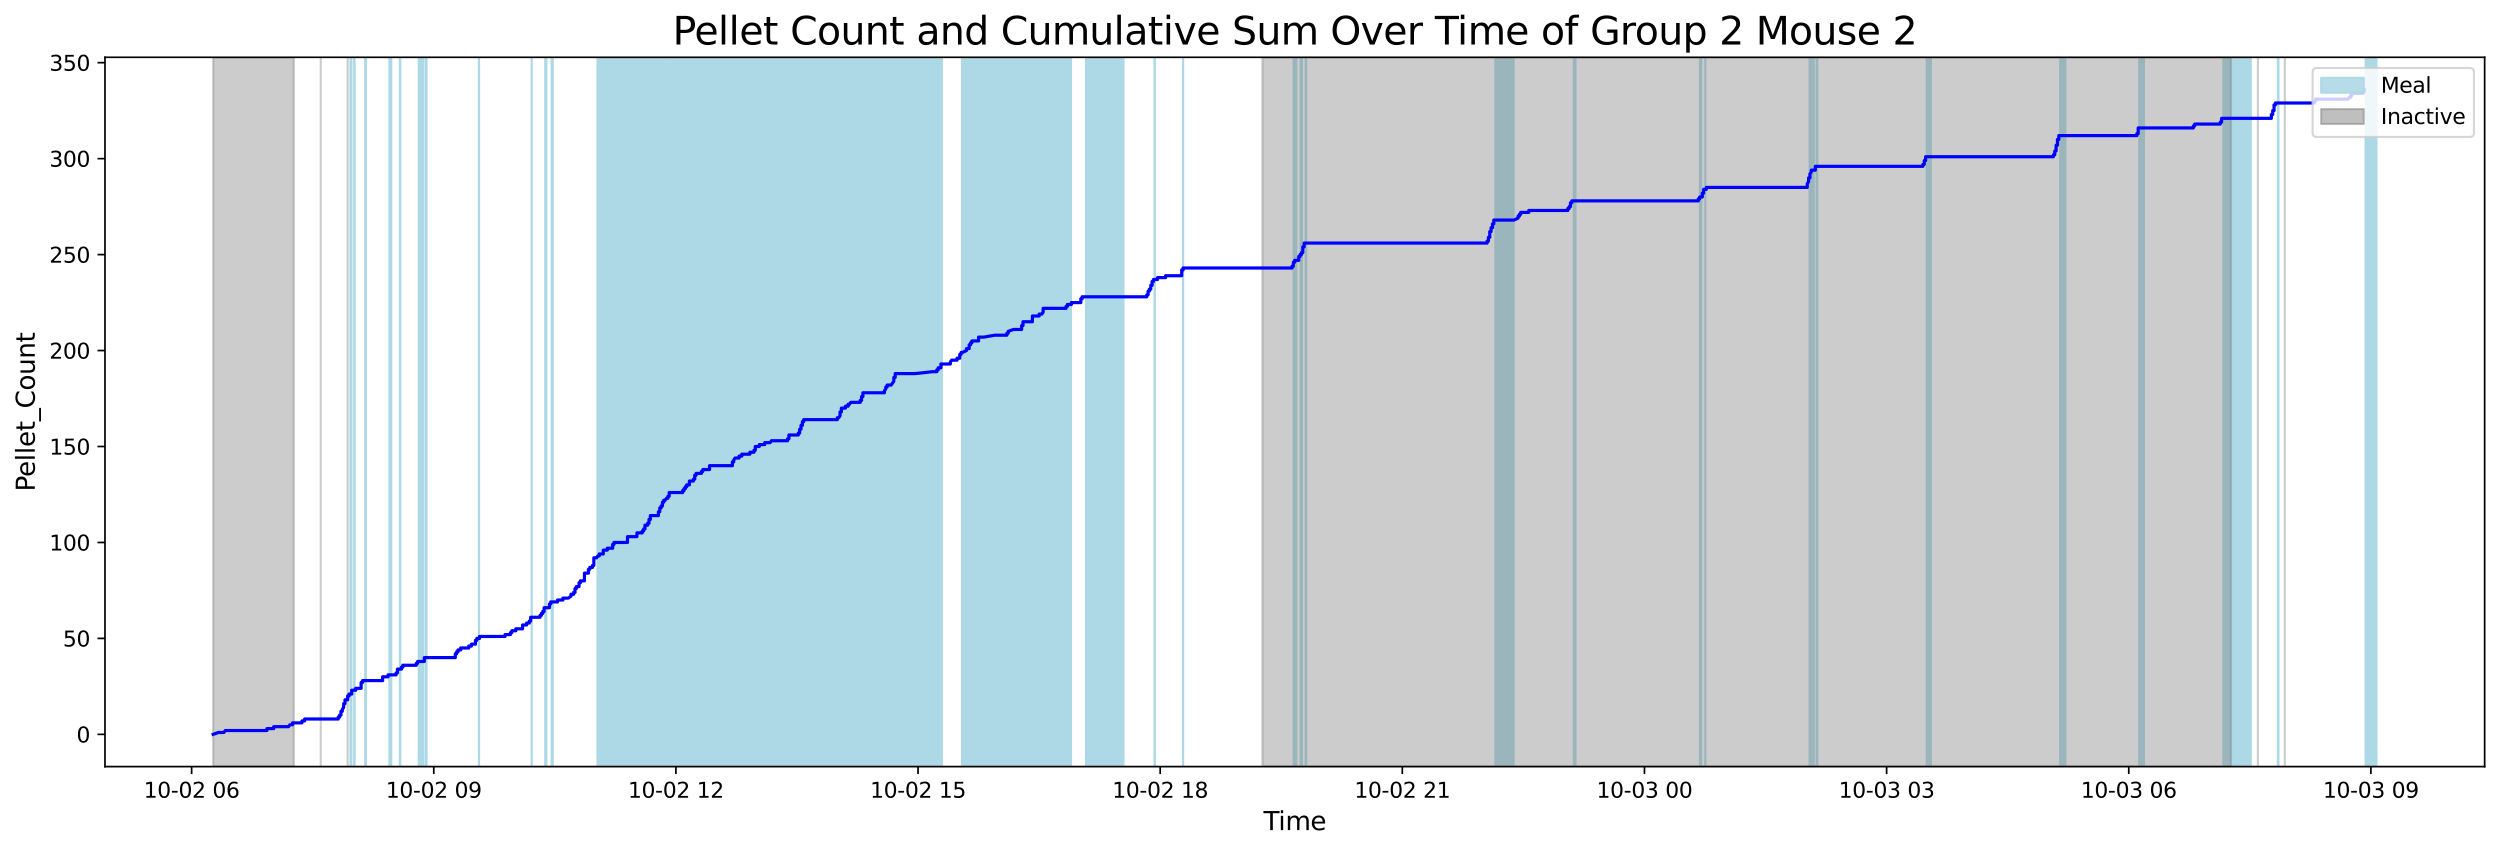 <?xml version="1.0" encoding="utf-8" standalone="no"?>
<!DOCTYPE svg PUBLIC "-//W3C//DTD SVG 1.1//EN"
  "http://www.w3.org/Graphics/SVG/1.1/DTD/svg11.dtd">
<svg xmlns:xlink="http://www.w3.org/1999/xlink" width="1172.435pt" height="399.009pt" viewBox="0 0 1172.435 399.009" xmlns="http://www.w3.org/2000/svg" version="1.1">
 <defs>
  <style type="text/css">*{stroke-linejoin: round; stroke-linecap: butt}</style>
 </defs>
 <g id="figure_1">
  <g id="patch_1">
   <path d="M 0 399.009 
L 1172.435 399.009 
L 1172.435 0 
L 0 0 
z
" style="fill: #ffffff"/>
  </g>
  <g id="axes_1">
   <g id="patch_2">
    <path d="M 49.235 359.517 
L 1165.235 359.517 
L 1165.235 26.877 
L 49.235 26.877 
z
" style="fill: #ffffff"/>
   </g>
   <g id="patch_3">
    <path d="M 164.387 359.517 
L 164.387 26.877 
L 164.798 26.877 
L 164.798 359.517 
z
" clip-path="url(#pb7262ee8c9)" style="fill: #add8e6; stroke: #add8e6; stroke-linejoin: miter"/>
   </g>
   <g id="patch_4">
    <path d="M 166.097 359.517 
L 166.097 26.877 
L 166.293 26.877 
L 166.293 359.517 
z
" clip-path="url(#pb7262ee8c9)" style="fill: #add8e6; stroke: #add8e6; stroke-linejoin: miter"/>
   </g>
   <g id="patch_5">
    <path d="M 171.27 359.517 
L 171.27 26.877 
L 171.611 26.877 
L 171.611 359.517 
z
" clip-path="url(#pb7262ee8c9)" style="fill: #add8e6; stroke: #add8e6; stroke-linejoin: miter"/>
   </g>
   <g id="patch_6">
    <path d="M 183.509 359.517 
L 183.509 26.877 
L 182.626 26.877 
L 182.626 359.517 
z
" clip-path="url(#pb7262ee8c9)" style="fill: #add8e6; stroke: #add8e6; stroke-linejoin: miter"/>
   </g>
   <g id="patch_7">
    <path d="M 187.705 359.517 
L 187.705 26.877 
L 187.547 26.877 
L 187.547 359.517 
z
" clip-path="url(#pb7262ee8c9)" style="fill: #add8e6; stroke: #add8e6; stroke-linejoin: miter"/>
   </g>
   <g id="patch_8">
    <path d="M 198.531 359.517 
L 198.531 26.877 
L 196.392 26.877 
L 196.392 359.517 
z
" clip-path="url(#pb7262ee8c9)" style="fill: #add8e6; stroke: #add8e6; stroke-linejoin: miter"/>
   </g>
   <g id="patch_9">
    <path d="M 200.051 359.517 
L 200.051 26.877 
L 199.622 26.877 
L 199.622 359.517 
z
" clip-path="url(#pb7262ee8c9)" style="fill: #add8e6; stroke: #add8e6; stroke-linejoin: miter"/>
   </g>
   <g id="patch_10">
    <path d="M 224.605 359.517 
L 224.605 26.877 
L 224.655 26.877 
L 224.655 359.517 
z
" clip-path="url(#pb7262ee8c9)" style="fill: #add8e6; stroke: #add8e6; stroke-linejoin: miter"/>
   </g>
   <g id="patch_11">
    <path d="M 249.335 359.517 
L 249.335 26.877 
L 249.386 26.877 
L 249.386 359.517 
z
" clip-path="url(#pb7262ee8c9)" style="fill: #add8e6; stroke: #add8e6; stroke-linejoin: miter"/>
   </g>
   <g id="patch_12">
    <path d="M 255.707 359.517 
L 255.707 26.877 
L 256.218 26.877 
L 256.218 359.517 
z
" clip-path="url(#pb7262ee8c9)" style="fill: #add8e6; stroke: #add8e6; stroke-linejoin: miter"/>
   </g>
   <g id="patch_13">
    <path d="M 258.723 359.517 
L 258.723 26.877 
L 259.234 26.877 
L 259.234 359.517 
z
" clip-path="url(#pb7262ee8c9)" style="fill: #add8e6; stroke: #add8e6; stroke-linejoin: miter"/>
   </g>
   <g id="patch_14">
    <path d="M 294.72 359.517 
L 294.72 26.877 
L 280.217 26.877 
L 280.217 359.517 
z
" clip-path="url(#pb7262ee8c9)" style="fill: #add8e6; stroke: #add8e6; stroke-linejoin: miter"/>
   </g>
   <g id="patch_15">
    <path d="M 307.338 359.517 
L 307.338 26.877 
L 283.377 26.877 
L 283.377 359.517 
z
" clip-path="url(#pb7262ee8c9)" style="fill: #add8e6; stroke: #add8e6; stroke-linejoin: miter"/>
   </g>
   <g id="patch_16">
    <path d="M 311.754 359.517 
L 311.754 26.877 
L 288.651 26.877 
L 288.651 359.517 
z
" clip-path="url(#pb7262ee8c9)" style="fill: #add8e6; stroke: #add8e6; stroke-linejoin: miter"/>
   </g>
   <g id="patch_17">
    <path d="M 321.217 359.517 
L 321.217 26.877 
L 312.41 26.877 
L 312.41 359.517 
z
" clip-path="url(#pb7262ee8c9)" style="fill: #add8e6; stroke: #add8e6; stroke-linejoin: miter"/>
   </g>
   <g id="patch_18">
    <path d="M 339.513 359.517 
L 339.513 26.877 
L 314.29 26.877 
L 314.29 359.517 
z
" clip-path="url(#pb7262ee8c9)" style="fill: #add8e6; stroke: #add8e6; stroke-linejoin: miter"/>
   </g>
   <g id="patch_19">
    <path d="M 347.083 359.517 
L 347.083 26.877 
L 323.11 26.877 
L 323.11 359.517 
z
" clip-path="url(#pb7262ee8c9)" style="fill: #add8e6; stroke: #add8e6; stroke-linejoin: miter"/>
   </g>
   <g id="patch_20">
    <path d="M 350.238 359.517 
L 350.238 26.877 
L 324.794 26.877 
L 324.794 359.517 
z
" clip-path="url(#pb7262ee8c9)" style="fill: #add8e6; stroke: #add8e6; stroke-linejoin: miter"/>
   </g>
   <g id="patch_21">
    <path d="M 352.13 359.517 
L 352.13 26.877 
L 337.185 26.877 
L 337.185 359.517 
z
" clip-path="url(#pb7262ee8c9)" style="fill: #add8e6; stroke: #add8e6; stroke-linejoin: miter"/>
   </g>
   <g id="patch_22">
    <path d="M 359.701 359.517 
L 359.701 26.877 
L 342.244 26.877 
L 342.244 359.517 
z
" clip-path="url(#pb7262ee8c9)" style="fill: #add8e6; stroke: #add8e6; stroke-linejoin: miter"/>
   </g>
   <g id="patch_23">
    <path d="M 370.426 359.517 
L 370.426 26.877 
L 346.907 26.877 
L 346.907 359.517 
z
" clip-path="url(#pb7262ee8c9)" style="fill: #add8e6; stroke: #add8e6; stroke-linejoin: miter"/>
   </g>
   <g id="patch_24">
    <path d="M 374.842 359.517 
L 374.842 26.877 
L 355.669 26.877 
L 355.669 359.517 
z
" clip-path="url(#pb7262ee8c9)" style="fill: #add8e6; stroke: #add8e6; stroke-linejoin: miter"/>
   </g>
   <g id="patch_25">
    <path d="M 383.043 359.517 
L 383.043 26.877 
L 360.357 26.877 
L 360.357 359.517 
z
" clip-path="url(#pb7262ee8c9)" style="fill: #add8e6; stroke: #add8e6; stroke-linejoin: miter"/>
   </g>
   <g id="patch_26">
    <path d="M 396.292 359.517 
L 396.292 26.877 
L 370.71 26.877 
L 370.71 359.517 
z
" clip-path="url(#pb7262ee8c9)" style="fill: #add8e6; stroke: #add8e6; stroke-linejoin: miter"/>
   </g>
   <g id="patch_27">
    <path d="M 401.339 359.517 
L 401.339 26.877 
L 378.539 26.877 
L 378.539 359.517 
z
" clip-path="url(#pb7262ee8c9)" style="fill: #add8e6; stroke: #add8e6; stroke-linejoin: miter"/>
   </g>
   <g id="patch_28">
    <path d="M 419.634 359.517 
L 419.634 26.877 
L 401.061 26.877 
L 401.061 359.517 
z
" clip-path="url(#pb7262ee8c9)" style="fill: #add8e6; stroke: #add8e6; stroke-linejoin: miter"/>
   </g>
   <g id="patch_29">
    <path d="M 425.943 359.517 
L 425.943 26.877 
L 405.597 26.877 
L 405.597 359.517 
z
" clip-path="url(#pb7262ee8c9)" style="fill: #add8e6; stroke: #add8e6; stroke-linejoin: miter"/>
   </g>
   <g id="patch_30">
    <path d="M 441.715 359.517 
L 441.715 26.877 
L 421.489 26.877 
L 421.489 359.517 
z
" clip-path="url(#pb7262ee8c9)" style="fill: #add8e6; stroke: #add8e6; stroke-linejoin: miter"/>
   </g>
   <g id="patch_31">
    <path d="M 464.426 359.517 
L 464.426 26.877 
L 451.191 26.877 
L 451.191 359.517 
z
" clip-path="url(#pb7262ee8c9)" style="fill: #add8e6; stroke: #add8e6; stroke-linejoin: miter"/>
   </g>
   <g id="patch_32">
    <path d="M 480.198 359.517 
L 480.198 26.877 
L 459.739 26.877 
L 459.739 359.517 
z
" clip-path="url(#pb7262ee8c9)" style="fill: #add8e6; stroke: #add8e6; stroke-linejoin: miter"/>
   </g>
   <g id="patch_33">
    <path d="M 493.447 359.517 
L 493.447 26.877 
L 474.199 26.877 
L 474.199 359.517 
z
" clip-path="url(#pb7262ee8c9)" style="fill: #add8e6; stroke: #add8e6; stroke-linejoin: miter"/>
   </g>
   <g id="patch_34">
    <path d="M 502.279 359.517 
L 502.279 26.877 
L 489.983 26.877 
L 489.983 359.517 
z
" clip-path="url(#pb7262ee8c9)" style="fill: #add8e6; stroke: #add8e6; stroke-linejoin: miter"/>
   </g>
   <g id="patch_35">
    <path d="M 526.883 359.517 
L 526.883 26.877 
L 509.32 26.877 
L 509.32 359.517 
z
" clip-path="url(#pb7262ee8c9)" style="fill: #add8e6; stroke: #add8e6; stroke-linejoin: miter"/>
   </g>
   <g id="patch_36">
    <path d="M 541.475 359.517 
L 541.475 26.877 
L 541.595 26.877 
L 541.595 359.517 
z
" clip-path="url(#pb7262ee8c9)" style="fill: #add8e6; stroke: #add8e6; stroke-linejoin: miter"/>
   </g>
   <g id="patch_37">
    <path d="M 554.844 359.517 
L 554.844 26.877 
L 554.806 26.877 
L 554.806 359.517 
z
" clip-path="url(#pb7262ee8c9)" style="fill: #add8e6; stroke: #add8e6; stroke-linejoin: miter"/>
   </g>
   <g id="patch_38">
    <path d="M 606.696 359.517 
L 606.696 26.877 
L 607.169 26.877 
L 607.169 359.517 
z
" clip-path="url(#pb7262ee8c9)" style="fill: #add8e6; stroke: #add8e6; stroke-linejoin: miter"/>
   </g>
   <g id="patch_39">
    <path d="M 607.478 359.517 
L 607.478 26.877 
L 607.92 26.877 
L 607.92 359.517 
z
" clip-path="url(#pb7262ee8c9)" style="fill: #add8e6; stroke: #add8e6; stroke-linejoin: miter"/>
   </g>
   <g id="patch_40">
    <path d="M 609.964 359.517 
L 609.964 26.877 
L 610.594 26.877 
L 610.594 359.517 
z
" clip-path="url(#pb7262ee8c9)" style="fill: #add8e6; stroke: #add8e6; stroke-linejoin: miter"/>
   </g>
   <g id="patch_41">
    <path d="M 612.582 359.517 
L 612.582 26.877 
L 612.336 26.877 
L 612.336 359.517 
z
" clip-path="url(#pb7262ee8c9)" style="fill: #add8e6; stroke: #add8e6; stroke-linejoin: miter"/>
   </g>
   <g id="patch_42">
    <path d="M 709.85 359.517 
L 709.85 26.877 
L 701.289 26.877 
L 701.289 359.517 
z
" clip-path="url(#pb7262ee8c9)" style="fill: #add8e6; stroke: #add8e6; stroke-linejoin: miter"/>
   </g>
   <g id="patch_43">
    <path d="M 738.858 359.517 
L 738.858 26.877 
L 738.07 26.877 
L 738.07 359.517 
z
" clip-path="url(#pb7262ee8c9)" style="fill: #add8e6; stroke: #add8e6; stroke-linejoin: miter"/>
   </g>
   <g id="patch_44">
    <path d="M 797.221 359.517 
L 797.221 26.877 
L 797.851 26.877 
L 797.851 359.517 
z
" clip-path="url(#pb7262ee8c9)" style="fill: #add8e6; stroke: #add8e6; stroke-linejoin: miter"/>
   </g>
   <g id="patch_45">
    <path d="M 799.75 359.517 
L 799.75 26.877 
L 799.744 26.877 
L 799.744 359.517 
z
" clip-path="url(#pb7262ee8c9)" style="fill: #add8e6; stroke: #add8e6; stroke-linejoin: miter"/>
   </g>
   <g id="patch_46">
    <path d="M 849.88 359.517 
L 849.88 26.877 
L 848.643 26.877 
L 848.643 359.517 
z
" clip-path="url(#pb7262ee8c9)" style="fill: #add8e6; stroke: #add8e6; stroke-linejoin: miter"/>
   </g>
   <g id="patch_47">
    <path d="M 850.58 359.517 
L 850.58 26.877 
L 850.486 26.877 
L 850.486 359.517 
z
" clip-path="url(#pb7262ee8c9)" style="fill: #add8e6; stroke: #add8e6; stroke-linejoin: miter"/>
   </g>
   <g id="patch_48">
    <path d="M 851.949 359.517 
L 851.949 26.877 
L 852.258 26.877 
L 852.258 359.517 
z
" clip-path="url(#pb7262ee8c9)" style="fill: #add8e6; stroke: #add8e6; stroke-linejoin: miter"/>
   </g>
   <g id="patch_49">
    <path d="M 905.517 359.517 
L 905.517 26.877 
L 903.605 26.877 
L 903.605 359.517 
z
" clip-path="url(#pb7262ee8c9)" style="fill: #add8e6; stroke: #add8e6; stroke-linejoin: miter"/>
   </g>
   <g id="patch_50">
    <path d="M 968.605 359.517 
L 968.605 26.877 
L 966.176 26.877 
L 966.176 359.517 
z
" clip-path="url(#pb7262ee8c9)" style="fill: #add8e6; stroke: #add8e6; stroke-linejoin: miter"/>
   </g>
   <g id="patch_51">
    <path d="M 1005.442 359.517 
L 1005.442 26.877 
L 1003.246 26.877 
L 1003.246 359.517 
z
" clip-path="url(#pb7262ee8c9)" style="fill: #add8e6; stroke: #add8e6; stroke-linejoin: miter"/>
   </g>
   <g id="patch_52">
    <path d="M 1055.559 359.517 
L 1055.559 26.877 
L 1042.708 26.877 
L 1042.708 359.517 
z
" clip-path="url(#pb7262ee8c9)" style="fill: #add8e6; stroke: #add8e6; stroke-linejoin: miter"/>
   </g>
   <g id="patch_53">
    <path d="M 1068.529 359.517 
L 1068.529 26.877 
L 1068.29 26.877 
L 1068.29 359.517 
z
" clip-path="url(#pb7262ee8c9)" style="fill: #add8e6; stroke: #add8e6; stroke-linejoin: miter"/>
   </g>
   <g id="patch_54">
    <path d="M 1114.508 359.517 
L 1114.508 26.877 
L 1109.429 26.877 
L 1109.429 359.517 
z
" clip-path="url(#pb7262ee8c9)" style="fill: #add8e6; stroke: #add8e6; stroke-linejoin: miter"/>
   </g>
   <g id="patch_55">
    <path d="M 99.962 359.517 
L 99.962 26.877 
L 137.815 26.877 
L 137.815 359.517 
z
" clip-path="url(#pb7262ee8c9)" style="fill: #808080; opacity: 0.4; stroke: #808080; stroke-linejoin: miter"/>
   </g>
   <g id="patch_56">
    <path d="M 150.432 26.877 
L 150.432 26.877 
L 150.432 359.517 
" clip-path="url(#pb7262ee8c9)" style="fill: #808080; opacity: 0.4; stroke: #808080; stroke-linejoin: miter"/>
   </g>
   <g id="patch_57">
    <path d="M 163.05 26.877 
L 163.05 26.877 
L 163.05 359.517 
" clip-path="url(#pb7262ee8c9)" style="fill: #808080; opacity: 0.4; stroke: #808080; stroke-linejoin: miter"/>
   </g>
   <g id="patch_58">
    <path d="M 592.047 359.517 
L 592.047 26.877 
L 1046.278 26.877 
L 1046.278 359.517 
z
" clip-path="url(#pb7262ee8c9)" style="fill: #808080; opacity: 0.4; stroke: #808080; stroke-linejoin: miter"/>
   </g>
   <g id="patch_59">
    <path d="M 1058.896 26.877 
L 1058.896 26.877 
L 1058.896 359.517 
" clip-path="url(#pb7262ee8c9)" style="fill: #808080; opacity: 0.4; stroke: #808080; stroke-linejoin: miter"/>
   </g>
   <g id="patch_60">
    <path d="M 1071.513 26.877 
L 1071.513 26.877 
L 1071.513 359.517 
" clip-path="url(#pb7262ee8c9)" style="fill: #808080; opacity: 0.4; stroke: #808080; stroke-linejoin: miter"/>
   </g>
   <g id="matplotlib.axis_1">
    <g id="xtick_1">
     <g id="line2d_1">
      <defs>
       <path id="m1f51aef09c" d="M 0 0 
L 0 3.5 
" style="stroke: #000000; stroke-width: 0.8"/>
      </defs>
      <g>
       <use xlink:href="#m1f51aef09c" x="89.868" y="359.517" style="stroke: #000000; stroke-width: 0.8"/>
      </g>
     </g>
     <g id="text_1">
      <!-- 10-02 06 -->
      <g transform="translate(67.388 374.116) scale(0.1 -0.1)">
       <defs>
        <path id="DejaVuSans-31" d="M 794 531 
L 1825 531 
L 1825 4091 
L 703 3866 
L 703 4441 
L 1819 4666 
L 2450 4666 
L 2450 531 
L 3481 531 
L 3481 0 
L 794 0 
L 794 531 
z
" transform="scale(0.016)"/>
        <path id="DejaVuSans-30" d="M 2034 4250 
Q 1547 4250 1301 3770 
Q 1056 3291 1056 2328 
Q 1056 1369 1301 889 
Q 1547 409 2034 409 
Q 2525 409 2770 889 
Q 3016 1369 3016 2328 
Q 3016 3291 2770 3770 
Q 2525 4250 2034 4250 
z
M 2034 4750 
Q 2819 4750 3233 4129 
Q 3647 3509 3647 2328 
Q 3647 1150 3233 529 
Q 2819 -91 2034 -91 
Q 1250 -91 836 529 
Q 422 1150 422 2328 
Q 422 3509 836 4129 
Q 1250 4750 2034 4750 
z
" transform="scale(0.016)"/>
        <path id="DejaVuSans-2d" d="M 313 2009 
L 1997 2009 
L 1997 1497 
L 313 1497 
L 313 2009 
z
" transform="scale(0.016)"/>
        <path id="DejaVuSans-32" d="M 1228 531 
L 3431 531 
L 3431 0 
L 469 0 
L 469 531 
Q 828 903 1448 1529 
Q 2069 2156 2228 2338 
Q 2531 2678 2651 2914 
Q 2772 3150 2772 3378 
Q 2772 3750 2511 3984 
Q 2250 4219 1831 4219 
Q 1534 4219 1204 4116 
Q 875 4013 500 3803 
L 500 4441 
Q 881 4594 1212 4672 
Q 1544 4750 1819 4750 
Q 2544 4750 2975 4387 
Q 3406 4025 3406 3419 
Q 3406 3131 3298 2873 
Q 3191 2616 2906 2266 
Q 2828 2175 2409 1742 
Q 1991 1309 1228 531 
z
" transform="scale(0.016)"/>
        <path id="DejaVuSans-20" transform="scale(0.016)"/>
        <path id="DejaVuSans-36" d="M 2113 2584 
Q 1688 2584 1439 2293 
Q 1191 2003 1191 1497 
Q 1191 994 1439 701 
Q 1688 409 2113 409 
Q 2538 409 2786 701 
Q 3034 994 3034 1497 
Q 3034 2003 2786 2293 
Q 2538 2584 2113 2584 
z
M 3366 4563 
L 3366 3988 
Q 3128 4100 2886 4159 
Q 2644 4219 2406 4219 
Q 1781 4219 1451 3797 
Q 1122 3375 1075 2522 
Q 1259 2794 1537 2939 
Q 1816 3084 2150 3084 
Q 2853 3084 3261 2657 
Q 3669 2231 3669 1497 
Q 3669 778 3244 343 
Q 2819 -91 2113 -91 
Q 1303 -91 875 529 
Q 447 1150 447 2328 
Q 447 3434 972 4092 
Q 1497 4750 2381 4750 
Q 2619 4750 2861 4703 
Q 3103 4656 3366 4563 
z
" transform="scale(0.016)"/>
       </defs>
       <use xlink:href="#DejaVuSans-31"/>
       <use xlink:href="#DejaVuSans-30" x="63.623"/>
       <use xlink:href="#DejaVuSans-2d" x="127.246"/>
       <use xlink:href="#DejaVuSans-30" x="163.33"/>
       <use xlink:href="#DejaVuSans-32" x="226.953"/>
       <use xlink:href="#DejaVuSans-20" x="290.576"/>
       <use xlink:href="#DejaVuSans-30" x="322.363"/>
       <use xlink:href="#DejaVuSans-36" x="385.986"/>
      </g>
     </g>
    </g>
    <g id="xtick_2">
     <g id="line2d_2">
      <g>
       <use xlink:href="#m1f51aef09c" x="203.426" y="359.517" style="stroke: #000000; stroke-width: 0.8"/>
      </g>
     </g>
     <g id="text_2">
      <!-- 10-02 09 -->
      <g transform="translate(180.946 374.116) scale(0.1 -0.1)">
       <defs>
        <path id="DejaVuSans-39" d="M 703 97 
L 703 672 
Q 941 559 1184 500 
Q 1428 441 1663 441 
Q 2288 441 2617 861 
Q 2947 1281 2994 2138 
Q 2813 1869 2534 1725 
Q 2256 1581 1919 1581 
Q 1219 1581 811 2004 
Q 403 2428 403 3163 
Q 403 3881 828 4315 
Q 1253 4750 1959 4750 
Q 2769 4750 3195 4129 
Q 3622 3509 3622 2328 
Q 3622 1225 3098 567 
Q 2575 -91 1691 -91 
Q 1453 -91 1209 -44 
Q 966 3 703 97 
z
M 1959 2075 
Q 2384 2075 2632 2365 
Q 2881 2656 2881 3163 
Q 2881 3666 2632 3958 
Q 2384 4250 1959 4250 
Q 1534 4250 1286 3958 
Q 1038 3666 1038 3163 
Q 1038 2656 1286 2365 
Q 1534 2075 1959 2075 
z
" transform="scale(0.016)"/>
       </defs>
       <use xlink:href="#DejaVuSans-31"/>
       <use xlink:href="#DejaVuSans-30" x="63.623"/>
       <use xlink:href="#DejaVuSans-2d" x="127.246"/>
       <use xlink:href="#DejaVuSans-30" x="163.33"/>
       <use xlink:href="#DejaVuSans-32" x="226.953"/>
       <use xlink:href="#DejaVuSans-20" x="290.576"/>
       <use xlink:href="#DejaVuSans-30" x="322.363"/>
       <use xlink:href="#DejaVuSans-39" x="385.986"/>
      </g>
     </g>
    </g>
    <g id="xtick_3">
     <g id="line2d_3">
      <g>
       <use xlink:href="#m1f51aef09c" x="316.984" y="359.517" style="stroke: #000000; stroke-width: 0.8"/>
      </g>
     </g>
     <g id="text_3">
      <!-- 10-02 12 -->
      <g transform="translate(294.504 374.116) scale(0.1 -0.1)">
       <use xlink:href="#DejaVuSans-31"/>
       <use xlink:href="#DejaVuSans-30" x="63.623"/>
       <use xlink:href="#DejaVuSans-2d" x="127.246"/>
       <use xlink:href="#DejaVuSans-30" x="163.33"/>
       <use xlink:href="#DejaVuSans-32" x="226.953"/>
       <use xlink:href="#DejaVuSans-20" x="290.576"/>
       <use xlink:href="#DejaVuSans-31" x="322.363"/>
       <use xlink:href="#DejaVuSans-32" x="385.986"/>
      </g>
     </g>
    </g>
    <g id="xtick_4">
     <g id="line2d_4">
      <g>
       <use xlink:href="#m1f51aef09c" x="430.542" y="359.517" style="stroke: #000000; stroke-width: 0.8"/>
      </g>
     </g>
     <g id="text_4">
      <!-- 10-02 15 -->
      <g transform="translate(408.062 374.116) scale(0.1 -0.1)">
       <defs>
        <path id="DejaVuSans-35" d="M 691 4666 
L 3169 4666 
L 3169 4134 
L 1269 4134 
L 1269 2991 
Q 1406 3038 1543 3061 
Q 1681 3084 1819 3084 
Q 2600 3084 3056 2656 
Q 3513 2228 3513 1497 
Q 3513 744 3044 326 
Q 2575 -91 1722 -91 
Q 1428 -91 1123 -41 
Q 819 9 494 109 
L 494 744 
Q 775 591 1075 516 
Q 1375 441 1709 441 
Q 2250 441 2565 725 
Q 2881 1009 2881 1497 
Q 2881 1984 2565 2268 
Q 2250 2553 1709 2553 
Q 1456 2553 1204 2497 
Q 953 2441 691 2322 
L 691 4666 
z
" transform="scale(0.016)"/>
       </defs>
       <use xlink:href="#DejaVuSans-31"/>
       <use xlink:href="#DejaVuSans-30" x="63.623"/>
       <use xlink:href="#DejaVuSans-2d" x="127.246"/>
       <use xlink:href="#DejaVuSans-30" x="163.33"/>
       <use xlink:href="#DejaVuSans-32" x="226.953"/>
       <use xlink:href="#DejaVuSans-20" x="290.576"/>
       <use xlink:href="#DejaVuSans-31" x="322.363"/>
       <use xlink:href="#DejaVuSans-35" x="385.986"/>
      </g>
     </g>
    </g>
    <g id="xtick_5">
     <g id="line2d_5">
      <g>
       <use xlink:href="#m1f51aef09c" x="544.1" y="359.517" style="stroke: #000000; stroke-width: 0.8"/>
      </g>
     </g>
     <g id="text_5">
      <!-- 10-02 18 -->
      <g transform="translate(521.619 374.116) scale(0.1 -0.1)">
       <defs>
        <path id="DejaVuSans-38" d="M 2034 2216 
Q 1584 2216 1326 1975 
Q 1069 1734 1069 1313 
Q 1069 891 1326 650 
Q 1584 409 2034 409 
Q 2484 409 2743 651 
Q 3003 894 3003 1313 
Q 3003 1734 2745 1975 
Q 2488 2216 2034 2216 
z
M 1403 2484 
Q 997 2584 770 2862 
Q 544 3141 544 3541 
Q 544 4100 942 4425 
Q 1341 4750 2034 4750 
Q 2731 4750 3128 4425 
Q 3525 4100 3525 3541 
Q 3525 3141 3298 2862 
Q 3072 2584 2669 2484 
Q 3125 2378 3379 2068 
Q 3634 1759 3634 1313 
Q 3634 634 3220 271 
Q 2806 -91 2034 -91 
Q 1263 -91 848 271 
Q 434 634 434 1313 
Q 434 1759 690 2068 
Q 947 2378 1403 2484 
z
M 1172 3481 
Q 1172 3119 1398 2916 
Q 1625 2713 2034 2713 
Q 2441 2713 2670 2916 
Q 2900 3119 2900 3481 
Q 2900 3844 2670 4047 
Q 2441 4250 2034 4250 
Q 1625 4250 1398 4047 
Q 1172 3844 1172 3481 
z
" transform="scale(0.016)"/>
       </defs>
       <use xlink:href="#DejaVuSans-31"/>
       <use xlink:href="#DejaVuSans-30" x="63.623"/>
       <use xlink:href="#DejaVuSans-2d" x="127.246"/>
       <use xlink:href="#DejaVuSans-30" x="163.33"/>
       <use xlink:href="#DejaVuSans-32" x="226.953"/>
       <use xlink:href="#DejaVuSans-20" x="290.576"/>
       <use xlink:href="#DejaVuSans-31" x="322.363"/>
       <use xlink:href="#DejaVuSans-38" x="385.986"/>
      </g>
     </g>
    </g>
    <g id="xtick_6">
     <g id="line2d_6">
      <g>
       <use xlink:href="#m1f51aef09c" x="657.658" y="359.517" style="stroke: #000000; stroke-width: 0.8"/>
      </g>
     </g>
     <g id="text_6">
      <!-- 10-02 21 -->
      <g transform="translate(635.177 374.116) scale(0.1 -0.1)">
       <use xlink:href="#DejaVuSans-31"/>
       <use xlink:href="#DejaVuSans-30" x="63.623"/>
       <use xlink:href="#DejaVuSans-2d" x="127.246"/>
       <use xlink:href="#DejaVuSans-30" x="163.33"/>
       <use xlink:href="#DejaVuSans-32" x="226.953"/>
       <use xlink:href="#DejaVuSans-20" x="290.576"/>
       <use xlink:href="#DejaVuSans-32" x="322.363"/>
       <use xlink:href="#DejaVuSans-31" x="385.986"/>
      </g>
     </g>
    </g>
    <g id="xtick_7">
     <g id="line2d_7">
      <g>
       <use xlink:href="#m1f51aef09c" x="771.216" y="359.517" style="stroke: #000000; stroke-width: 0.8"/>
      </g>
     </g>
     <g id="text_7">
      <!-- 10-03 00 -->
      <g transform="translate(748.735 374.116) scale(0.1 -0.1)">
       <defs>
        <path id="DejaVuSans-33" d="M 2597 2516 
Q 3050 2419 3304 2112 
Q 3559 1806 3559 1356 
Q 3559 666 3084 287 
Q 2609 -91 1734 -91 
Q 1441 -91 1130 -33 
Q 819 25 488 141 
L 488 750 
Q 750 597 1062 519 
Q 1375 441 1716 441 
Q 2309 441 2620 675 
Q 2931 909 2931 1356 
Q 2931 1769 2642 2001 
Q 2353 2234 1838 2234 
L 1294 2234 
L 1294 2753 
L 1863 2753 
Q 2328 2753 2575 2939 
Q 2822 3125 2822 3475 
Q 2822 3834 2567 4026 
Q 2313 4219 1838 4219 
Q 1578 4219 1281 4162 
Q 984 4106 628 3988 
L 628 4550 
Q 988 4650 1302 4700 
Q 1616 4750 1894 4750 
Q 2613 4750 3031 4423 
Q 3450 4097 3450 3541 
Q 3450 3153 3228 2886 
Q 3006 2619 2597 2516 
z
" transform="scale(0.016)"/>
       </defs>
       <use xlink:href="#DejaVuSans-31"/>
       <use xlink:href="#DejaVuSans-30" x="63.623"/>
       <use xlink:href="#DejaVuSans-2d" x="127.246"/>
       <use xlink:href="#DejaVuSans-30" x="163.33"/>
       <use xlink:href="#DejaVuSans-33" x="226.953"/>
       <use xlink:href="#DejaVuSans-20" x="290.576"/>
       <use xlink:href="#DejaVuSans-30" x="322.363"/>
       <use xlink:href="#DejaVuSans-30" x="385.986"/>
      </g>
     </g>
    </g>
    <g id="xtick_8">
     <g id="line2d_8">
      <g>
       <use xlink:href="#m1f51aef09c" x="884.774" y="359.517" style="stroke: #000000; stroke-width: 0.8"/>
      </g>
     </g>
     <g id="text_8">
      <!-- 10-03 03 -->
      <g transform="translate(862.293 374.116) scale(0.1 -0.1)">
       <use xlink:href="#DejaVuSans-31"/>
       <use xlink:href="#DejaVuSans-30" x="63.623"/>
       <use xlink:href="#DejaVuSans-2d" x="127.246"/>
       <use xlink:href="#DejaVuSans-30" x="163.33"/>
       <use xlink:href="#DejaVuSans-33" x="226.953"/>
       <use xlink:href="#DejaVuSans-20" x="290.576"/>
       <use xlink:href="#DejaVuSans-30" x="322.363"/>
       <use xlink:href="#DejaVuSans-33" x="385.986"/>
      </g>
     </g>
    </g>
    <g id="xtick_9">
     <g id="line2d_9">
      <g>
       <use xlink:href="#m1f51aef09c" x="998.332" y="359.517" style="stroke: #000000; stroke-width: 0.8"/>
      </g>
     </g>
     <g id="text_9">
      <!-- 10-03 06 -->
      <g transform="translate(975.851 374.116) scale(0.1 -0.1)">
       <use xlink:href="#DejaVuSans-31"/>
       <use xlink:href="#DejaVuSans-30" x="63.623"/>
       <use xlink:href="#DejaVuSans-2d" x="127.246"/>
       <use xlink:href="#DejaVuSans-30" x="163.33"/>
       <use xlink:href="#DejaVuSans-33" x="226.953"/>
       <use xlink:href="#DejaVuSans-20" x="290.576"/>
       <use xlink:href="#DejaVuSans-30" x="322.363"/>
       <use xlink:href="#DejaVuSans-36" x="385.986"/>
      </g>
     </g>
    </g>
    <g id="xtick_10">
     <g id="line2d_10">
      <g>
       <use xlink:href="#m1f51aef09c" x="1111.89" y="359.517" style="stroke: #000000; stroke-width: 0.8"/>
      </g>
     </g>
     <g id="text_10">
      <!-- 10-03 09 -->
      <g transform="translate(1089.409 374.116) scale(0.1 -0.1)">
       <use xlink:href="#DejaVuSans-31"/>
       <use xlink:href="#DejaVuSans-30" x="63.623"/>
       <use xlink:href="#DejaVuSans-2d" x="127.246"/>
       <use xlink:href="#DejaVuSans-30" x="163.33"/>
       <use xlink:href="#DejaVuSans-33" x="226.953"/>
       <use xlink:href="#DejaVuSans-20" x="290.576"/>
       <use xlink:href="#DejaVuSans-30" x="322.363"/>
       <use xlink:href="#DejaVuSans-39" x="385.986"/>
      </g>
     </g>
    </g>
    <g id="text_11">
     <!-- Time -->
     <g transform="translate(592.555 389.313) scale(0.12 -0.12)">
      <defs>
       <path id="DejaVuSans-54" d="M -19 4666 
L 3928 4666 
L 3928 4134 
L 2272 4134 
L 2272 0 
L 1638 0 
L 1638 4134 
L -19 4134 
L -19 4666 
z
" transform="scale(0.016)"/>
       <path id="DejaVuSans-69" d="M 603 3500 
L 1178 3500 
L 1178 0 
L 603 0 
L 603 3500 
z
M 603 4863 
L 1178 4863 
L 1178 4134 
L 603 4134 
L 603 4863 
z
" transform="scale(0.016)"/>
       <path id="DejaVuSans-6d" d="M 3328 2828 
Q 3544 3216 3844 3400 
Q 4144 3584 4550 3584 
Q 5097 3584 5394 3201 
Q 5691 2819 5691 2113 
L 5691 0 
L 5113 0 
L 5113 2094 
Q 5113 2597 4934 2840 
Q 4756 3084 4391 3084 
Q 3944 3084 3684 2787 
Q 3425 2491 3425 1978 
L 3425 0 
L 2847 0 
L 2847 2094 
Q 2847 2600 2669 2842 
Q 2491 3084 2119 3084 
Q 1678 3084 1418 2786 
Q 1159 2488 1159 1978 
L 1159 0 
L 581 0 
L 581 3500 
L 1159 3500 
L 1159 2956 
Q 1356 3278 1631 3431 
Q 1906 3584 2284 3584 
Q 2666 3584 2933 3390 
Q 3200 3197 3328 2828 
z
" transform="scale(0.016)"/>
       <path id="DejaVuSans-65" d="M 3597 1894 
L 3597 1613 
L 953 1613 
Q 991 1019 1311 708 
Q 1631 397 2203 397 
Q 2534 397 2845 478 
Q 3156 559 3463 722 
L 3463 178 
Q 3153 47 2828 -22 
Q 2503 -91 2169 -91 
Q 1331 -91 842 396 
Q 353 884 353 1716 
Q 353 2575 817 3079 
Q 1281 3584 2069 3584 
Q 2775 3584 3186 3129 
Q 3597 2675 3597 1894 
z
M 3022 2063 
Q 3016 2534 2758 2815 
Q 2500 3097 2075 3097 
Q 1594 3097 1305 2825 
Q 1016 2553 972 2059 
L 3022 2063 
z
" transform="scale(0.016)"/>
      </defs>
      <use xlink:href="#DejaVuSans-54"/>
      <use xlink:href="#DejaVuSans-69" x="57.959"/>
      <use xlink:href="#DejaVuSans-6d" x="85.742"/>
      <use xlink:href="#DejaVuSans-65" x="183.154"/>
     </g>
    </g>
   </g>
   <g id="matplotlib.axis_2">
    <g id="ytick_1">
     <g id="line2d_11">
      <defs>
       <path id="mc3ade6c4e1" d="M 0 0 
L -3.5 0 
" style="stroke: #000000; stroke-width: 0.8"/>
      </defs>
      <g>
       <use xlink:href="#mc3ade6c4e1" x="49.235" y="344.397" style="stroke: #000000; stroke-width: 0.8"/>
      </g>
     </g>
     <g id="text_12">
      <!-- 0 -->
      <g transform="translate(35.873 348.196) scale(0.1 -0.1)">
       <use xlink:href="#DejaVuSans-30"/>
      </g>
     </g>
    </g>
    <g id="ytick_2">
     <g id="line2d_12">
      <g>
       <use xlink:href="#mc3ade6c4e1" x="49.235" y="299.397" style="stroke: #000000; stroke-width: 0.8"/>
      </g>
     </g>
     <g id="text_13">
      <!-- 50 -->
      <g transform="translate(29.51 303.196) scale(0.1 -0.1)">
       <use xlink:href="#DejaVuSans-35"/>
       <use xlink:href="#DejaVuSans-30" x="63.623"/>
      </g>
     </g>
    </g>
    <g id="ytick_3">
     <g id="line2d_13">
      <g>
       <use xlink:href="#mc3ade6c4e1" x="49.235" y="254.397" style="stroke: #000000; stroke-width: 0.8"/>
      </g>
     </g>
     <g id="text_14">
      <!-- 100 -->
      <g transform="translate(23.148 258.196) scale(0.1 -0.1)">
       <use xlink:href="#DejaVuSans-31"/>
       <use xlink:href="#DejaVuSans-30" x="63.623"/>
       <use xlink:href="#DejaVuSans-30" x="127.246"/>
      </g>
     </g>
    </g>
    <g id="ytick_4">
     <g id="line2d_14">
      <g>
       <use xlink:href="#mc3ade6c4e1" x="49.235" y="209.397" style="stroke: #000000; stroke-width: 0.8"/>
      </g>
     </g>
     <g id="text_15">
      <!-- 150 -->
      <g transform="translate(23.148 213.196) scale(0.1 -0.1)">
       <use xlink:href="#DejaVuSans-31"/>
       <use xlink:href="#DejaVuSans-35" x="63.623"/>
       <use xlink:href="#DejaVuSans-30" x="127.246"/>
      </g>
     </g>
    </g>
    <g id="ytick_5">
     <g id="line2d_15">
      <g>
       <use xlink:href="#mc3ade6c4e1" x="49.235" y="164.397" style="stroke: #000000; stroke-width: 0.8"/>
      </g>
     </g>
     <g id="text_16">
      <!-- 200 -->
      <g transform="translate(23.148 168.196) scale(0.1 -0.1)">
       <use xlink:href="#DejaVuSans-32"/>
       <use xlink:href="#DejaVuSans-30" x="63.623"/>
       <use xlink:href="#DejaVuSans-30" x="127.246"/>
      </g>
     </g>
    </g>
    <g id="ytick_6">
     <g id="line2d_16">
      <g>
       <use xlink:href="#mc3ade6c4e1" x="49.235" y="119.397" style="stroke: #000000; stroke-width: 0.8"/>
      </g>
     </g>
     <g id="text_17">
      <!-- 250 -->
      <g transform="translate(23.148 123.196) scale(0.1 -0.1)">
       <use xlink:href="#DejaVuSans-32"/>
       <use xlink:href="#DejaVuSans-35" x="63.623"/>
       <use xlink:href="#DejaVuSans-30" x="127.246"/>
      </g>
     </g>
    </g>
    <g id="ytick_7">
     <g id="line2d_17">
      <g>
       <use xlink:href="#mc3ade6c4e1" x="49.235" y="74.397" style="stroke: #000000; stroke-width: 0.8"/>
      </g>
     </g>
     <g id="text_18">
      <!-- 300 -->
      <g transform="translate(23.148 78.196) scale(0.1 -0.1)">
       <use xlink:href="#DejaVuSans-33"/>
       <use xlink:href="#DejaVuSans-30" x="63.623"/>
       <use xlink:href="#DejaVuSans-30" x="127.246"/>
      </g>
     </g>
    </g>
    <g id="ytick_8">
     <g id="line2d_18">
      <g>
       <use xlink:href="#mc3ade6c4e1" x="49.235" y="29.397" style="stroke: #000000; stroke-width: 0.8"/>
      </g>
     </g>
     <g id="text_19">
      <!-- 350 -->
      <g transform="translate(23.148 33.196) scale(0.1 -0.1)">
       <use xlink:href="#DejaVuSans-33"/>
       <use xlink:href="#DejaVuSans-35" x="63.623"/>
       <use xlink:href="#DejaVuSans-30" x="127.246"/>
      </g>
     </g>
    </g>
    <g id="text_20">
     <!-- Pellet_Count -->
     <g transform="translate(16.318 230.485) rotate(-90) scale(0.12 -0.12)">
      <defs>
       <path id="DejaVuSans-50" d="M 1259 4147 
L 1259 2394 
L 2053 2394 
Q 2494 2394 2734 2622 
Q 2975 2850 2975 3272 
Q 2975 3691 2734 3919 
Q 2494 4147 2053 4147 
L 1259 4147 
z
M 628 4666 
L 2053 4666 
Q 2838 4666 3239 4311 
Q 3641 3956 3641 3272 
Q 3641 2581 3239 2228 
Q 2838 1875 2053 1875 
L 1259 1875 
L 1259 0 
L 628 0 
L 628 4666 
z
" transform="scale(0.016)"/>
       <path id="DejaVuSans-6c" d="M 603 4863 
L 1178 4863 
L 1178 0 
L 603 0 
L 603 4863 
z
" transform="scale(0.016)"/>
       <path id="DejaVuSans-74" d="M 1172 4494 
L 1172 3500 
L 2356 3500 
L 2356 3053 
L 1172 3053 
L 1172 1153 
Q 1172 725 1289 603 
Q 1406 481 1766 481 
L 2356 481 
L 2356 0 
L 1766 0 
Q 1100 0 847 248 
Q 594 497 594 1153 
L 594 3053 
L 172 3053 
L 172 3500 
L 594 3500 
L 594 4494 
L 1172 4494 
z
" transform="scale(0.016)"/>
       <path id="DejaVuSans-5f" d="M 3263 -1063 
L 3263 -1509 
L -63 -1509 
L -63 -1063 
L 3263 -1063 
z
" transform="scale(0.016)"/>
       <path id="DejaVuSans-43" d="M 4122 4306 
L 4122 3641 
Q 3803 3938 3442 4084 
Q 3081 4231 2675 4231 
Q 1875 4231 1450 3742 
Q 1025 3253 1025 2328 
Q 1025 1406 1450 917 
Q 1875 428 2675 428 
Q 3081 428 3442 575 
Q 3803 722 4122 1019 
L 4122 359 
Q 3791 134 3420 21 
Q 3050 -91 2638 -91 
Q 1578 -91 968 557 
Q 359 1206 359 2328 
Q 359 3453 968 4101 
Q 1578 4750 2638 4750 
Q 3056 4750 3426 4639 
Q 3797 4528 4122 4306 
z
" transform="scale(0.016)"/>
       <path id="DejaVuSans-6f" d="M 1959 3097 
Q 1497 3097 1228 2736 
Q 959 2375 959 1747 
Q 959 1119 1226 758 
Q 1494 397 1959 397 
Q 2419 397 2687 759 
Q 2956 1122 2956 1747 
Q 2956 2369 2687 2733 
Q 2419 3097 1959 3097 
z
M 1959 3584 
Q 2709 3584 3137 3096 
Q 3566 2609 3566 1747 
Q 3566 888 3137 398 
Q 2709 -91 1959 -91 
Q 1206 -91 779 398 
Q 353 888 353 1747 
Q 353 2609 779 3096 
Q 1206 3584 1959 3584 
z
" transform="scale(0.016)"/>
       <path id="DejaVuSans-75" d="M 544 1381 
L 544 3500 
L 1119 3500 
L 1119 1403 
Q 1119 906 1312 657 
Q 1506 409 1894 409 
Q 2359 409 2629 706 
Q 2900 1003 2900 1516 
L 2900 3500 
L 3475 3500 
L 3475 0 
L 2900 0 
L 2900 538 
Q 2691 219 2414 64 
Q 2138 -91 1772 -91 
Q 1169 -91 856 284 
Q 544 659 544 1381 
z
M 1991 3584 
L 1991 3584 
z
" transform="scale(0.016)"/>
       <path id="DejaVuSans-6e" d="M 3513 2113 
L 3513 0 
L 2938 0 
L 2938 2094 
Q 2938 2591 2744 2837 
Q 2550 3084 2163 3084 
Q 1697 3084 1428 2787 
Q 1159 2491 1159 1978 
L 1159 0 
L 581 0 
L 581 3500 
L 1159 3500 
L 1159 2956 
Q 1366 3272 1645 3428 
Q 1925 3584 2291 3584 
Q 2894 3584 3203 3211 
Q 3513 2838 3513 2113 
z
" transform="scale(0.016)"/>
      </defs>
      <use xlink:href="#DejaVuSans-50"/>
      <use xlink:href="#DejaVuSans-65" x="56.678"/>
      <use xlink:href="#DejaVuSans-6c" x="118.201"/>
      <use xlink:href="#DejaVuSans-6c" x="145.984"/>
      <use xlink:href="#DejaVuSans-65" x="173.768"/>
      <use xlink:href="#DejaVuSans-74" x="235.291"/>
      <use xlink:href="#DejaVuSans-5f" x="274.5"/>
      <use xlink:href="#DejaVuSans-43" x="324.5"/>
      <use xlink:href="#DejaVuSans-6f" x="394.324"/>
      <use xlink:href="#DejaVuSans-75" x="455.506"/>
      <use xlink:href="#DejaVuSans-6e" x="518.885"/>
      <use xlink:href="#DejaVuSans-74" x="582.264"/>
     </g>
    </g>
   </g>
   <g id="line2d_19">
    <path d="M 99.962 344.397 
L 102.486 343.497 
L 105.009 343.497 
L 105.64 342.597 
L 125.197 342.597 
L 125.197 341.697 
L 125.197 341.697 
L 128.352 341.697 
L 128.352 340.797 
L 135.291 340.797 
L 135.922 339.897 
L 137.184 339.897 
L 137.184 338.997 
L 141.6 338.997 
L 141.6 338.097 
L 142.862 338.097 
L 142.862 337.197 
L 158.634 337.197 
L 158.634 337.197 
L 158.634 336.297 
L 159.265 336.297 
L 159.265 336.297 
L 159.265 335.397 
L 159.896 335.397 
L 159.896 333.597 
L 160.527 333.597 
L 160.527 332.697 
L 160.527 332.697 
L 161.157 331.797 
L 161.157 331.797 
L 161.157 329.997 
L 161.788 329.997 
L 161.788 328.197 
L 163.05 328.197 
L 163.05 328.197 
L 163.05 326.397 
L 163.681 326.397 
L 163.681 325.497 
L 164.943 325.497 
L 164.943 323.697 
L 166.835 323.697 
L 166.835 322.797 
L 169.359 322.797 
L 169.359 320.097 
L 169.99 320.097 
L 169.99 319.197 
L 179.453 319.197 
L 179.453 317.397 
L 181.976 317.397 
L 181.976 317.397 
L 181.976 316.497 
L 185.762 316.497 
L 185.762 315.597 
L 186.392 315.597 
L 186.392 313.797 
L 188.285 313.797 
L 188.285 312.897 
L 188.916 312.897 
L 188.916 311.997 
L 195.225 311.997 
L 195.225 311.997 
L 195.225 311.097 
L 195.856 311.097 
L 195.856 310.197 
L 199.01 310.197 
L 199.01 308.397 
L 213.52 308.397 
L 213.52 306.597 
L 214.151 306.597 
L 214.151 305.697 
L 214.782 305.697 
L 214.782 304.797 
L 216.044 304.797 
L 216.044 304.797 
L 216.044 303.897 
L 219.829 303.897 
L 219.829 302.997 
L 221.091 302.997 
L 221.091 302.097 
L 222.983 302.097 
L 222.983 300.297 
L 223.614 300.297 
L 223.614 299.397 
L 224.876 299.397 
L 224.876 298.497 
L 236.863 298.497 
L 236.863 297.597 
L 239.386 297.597 
L 239.386 297.597 
L 239.386 296.697 
L 240.017 296.697 
L 240.017 295.797 
L 241.91 295.797 
L 241.91 294.897 
L 245.064 294.897 
L 245.064 294.897 
L 245.064 293.097 
L 246.957 293.097 
L 246.957 292.197 
L 248.218 292.197 
L 248.218 291.297 
L 248.849 291.297 
L 248.849 289.497 
L 253.265 289.497 
L 253.265 288.597 
L 253.896 288.597 
L 253.896 287.697 
L 254.527 287.697 
L 254.527 286.797 
L 255.158 286.797 
L 255.158 284.997 
L 257.682 284.997 
L 257.682 283.197 
L 258.312 283.197 
L 258.312 282.297 
L 261.467 282.297 
L 261.467 282.297 
L 261.467 281.397 
L 263.99 281.397 
L 263.99 280.497 
L 266.514 280.497 
L 267.776 279.597 
L 267.776 279.597 
L 267.776 278.697 
L 269.037 278.697 
L 269.037 277.797 
L 269.668 277.797 
L 269.668 275.997 
L 270.299 275.997 
L 270.299 275.097 
L 271.561 275.097 
L 271.561 275.097 
L 271.561 273.297 
L 272.192 273.297 
L 272.192 272.397 
L 272.192 272.397 
L 274.084 272.397 
L 274.084 268.797 
L 275.977 268.797 
L 275.977 266.997 
L 276.608 266.997 
L 276.608 266.097 
L 277.87 266.097 
L 277.87 265.197 
L 278.501 265.197 
L 278.501 261.597 
L 279.762 261.597 
L 280.393 260.697 
L 281.024 260.697 
L 281.024 259.797 
L 282.917 259.797 
L 282.917 259.797 
L 282.917 257.997 
L 284.809 257.997 
L 284.809 257.097 
L 287.333 257.097 
L 287.333 255.297 
L 287.964 255.297 
L 287.964 254.397 
L 294.273 254.397 
L 294.273 251.697 
L 298.689 251.697 
L 298.689 251.697 
L 298.689 249.897 
L 301.212 249.897 
L 301.212 249.897 
L 301.212 248.997 
L 301.843 248.997 
L 301.843 248.997 
L 301.843 248.097 
L 302.474 248.097 
L 302.474 246.297 
L 303.736 246.297 
L 303.736 245.397 
L 304.367 245.397 
L 304.367 243.597 
L 304.997 243.597 
L 304.997 241.797 
L 308.783 241.797 
L 308.783 239.997 
L 309.414 239.997 
L 309.414 238.197 
L 310.044 238.197 
L 310.044 237.297 
L 310.675 237.297 
L 310.675 235.497 
L 311.306 235.497 
L 311.306 235.497 
L 311.306 234.597 
L 311.306 234.597 
L 311.937 234.597 
L 311.937 234.597 
L 312.568 233.697 
L 313.199 233.697 
L 313.199 233.697 
L 313.199 232.797 
L 313.83 232.797 
L 313.83 230.997 
L 320.138 230.997 
L 320.138 230.997 
L 320.138 230.097 
L 320.769 230.097 
L 320.769 229.197 
L 321.4 229.197 
L 321.4 229.197 
L 321.4 228.297 
L 322.031 228.297 
L 322.031 227.397 
L 323.293 227.397 
L 323.293 227.397 
L 323.293 225.597 
L 323.293 225.597 
L 325.185 225.597 
L 325.185 224.697 
L 325.816 224.697 
L 325.816 222.897 
L 326.447 222.897 
L 326.447 221.997 
L 328.971 221.997 
L 328.971 221.997 
L 328.971 221.097 
L 329.602 221.097 
L 329.602 220.197 
L 329.602 220.197 
L 332.756 220.197 
L 332.756 218.397 
L 343.481 218.397 
L 343.481 218.397 
L 343.481 216.597 
L 344.112 216.597 
L 344.112 215.697 
L 344.112 215.697 
L 344.743 214.797 
L 344.743 214.797 
L 346.635 214.797 
L 346.635 214.797 
L 346.635 213.897 
L 346.635 213.897 
L 347.897 213.897 
L 347.897 212.997 
L 351.682 212.997 
L 351.682 212.997 
L 351.682 212.097 
L 353.575 212.097 
L 353.575 211.197 
L 353.575 211.197 
L 354.206 211.197 
L 354.206 209.397 
L 354.206 209.397 
L 356.098 209.397 
L 356.098 208.497 
L 358.622 208.497 
L 358.622 207.597 
L 358.622 207.597 
L 361.146 207.597 
L 361.146 207.597 
L 361.776 206.697 
L 361.776 206.697 
L 369.347 206.697 
L 369.347 206.697 
L 369.347 205.797 
L 369.978 205.797 
L 369.978 203.997 
L 374.394 203.997 
L 374.394 203.997 
L 374.394 203.097 
L 375.025 203.097 
L 375.025 201.297 
L 375.656 201.297 
L 375.656 199.497 
L 375.656 199.497 
L 376.287 199.497 
L 376.287 199.497 
L 376.287 197.697 
L 376.917 197.697 
L 376.917 197.697 
L 376.917 196.797 
L 392.689 196.797 
L 392.689 195.897 
L 393.32 195.897 
L 393.32 195.897 
L 393.951 194.997 
L 393.951 194.997 
L 393.951 193.197 
L 394.582 193.197 
L 394.582 191.397 
L 396.475 191.397 
L 396.475 191.397 
L 396.475 190.497 
L 397.736 190.497 
L 397.736 189.597 
L 398.367 189.597 
L 398.998 188.697 
L 403.414 188.697 
L 403.414 188.697 
L 403.414 187.797 
L 404.045 187.797 
L 404.045 185.997 
L 404.676 185.997 
L 404.676 184.197 
L 414.77 184.197 
L 414.77 184.197 
L 414.77 183.297 
L 414.77 183.297 
L 415.401 182.397 
L 415.401 182.397 
L 415.401 181.497 
L 416.032 181.497 
L 416.032 180.597 
L 417.924 180.597 
L 419.186 178.797 
L 419.186 178.797 
L 419.186 176.997 
L 419.817 176.997 
L 419.817 175.197 
L 429.28 175.197 
L 437.482 174.297 
L 439.374 174.297 
L 439.374 174.297 
L 439.374 173.397 
L 440.005 173.397 
L 440.005 172.497 
L 441.267 172.497 
L 441.267 170.697 
L 445.683 170.697 
L 445.683 169.797 
L 445.683 169.797 
L 446.314 168.897 
L 448.837 168.897 
L 448.837 167.997 
L 450.099 167.997 
L 450.099 166.197 
L 450.73 166.197 
L 450.73 165.297 
L 450.73 165.297 
L 451.361 165.297 
L 453.254 164.397 
L 453.254 163.497 
L 454.515 163.497 
L 454.515 161.697 
L 455.146 161.697 
L 455.146 160.797 
L 455.777 160.797 
L 455.777 159.897 
L 458.932 159.897 
L 458.932 159.897 
L 458.932 158.097 
L 461.455 158.097 
L 466.502 157.197 
L 472.18 157.197 
L 472.18 156.297 
L 472.811 156.297 
L 472.811 155.397 
L 472.811 155.397 
L 475.334 154.497 
L 479.12 154.497 
L 479.12 152.697 
L 479.75 152.697 
L 479.75 150.897 
L 484.167 150.897 
L 484.167 148.197 
L 487.321 148.197 
L 487.321 148.197 
L 487.321 147.297 
L 488.583 147.297 
L 489.214 146.397 
L 489.214 146.397 
L 489.214 144.597 
L 499.939 144.597 
L 499.939 143.697 
L 500.569 143.697 
L 500.569 142.797 
L 502.462 142.797 
L 502.462 141.897 
L 506.878 141.897 
L 506.878 141.897 
L 506.878 140.097 
L 507.509 140.097 
L 507.509 139.197 
L 537.791 139.197 
L 537.791 138.297 
L 538.422 138.297 
L 538.422 136.497 
L 539.053 136.497 
L 539.053 135.597 
L 539.684 135.597 
L 539.684 133.797 
L 540.315 133.797 
L 540.315 131.997 
L 540.946 131.997 
L 540.946 131.097 
L 542.838 131.097 
L 542.838 130.197 
L 546.623 130.197 
L 546.623 129.297 
L 554.194 129.297 
L 554.194 126.597 
L 554.825 126.597 
L 554.825 125.697 
L 605.926 125.697 
L 605.926 124.797 
L 606.557 124.797 
L 606.557 122.997 
L 607.188 122.997 
L 607.188 122.097 
L 609.08 122.097 
L 609.08 120.297 
L 609.711 120.297 
L 609.711 119.397 
L 610.342 119.397 
L 610.342 118.497 
L 610.342 118.497 
L 610.973 118.497 
L 610.973 115.797 
L 611.604 115.797 
L 611.604 113.997 
L 697.403 113.997 
L 697.403 113.097 
L 698.034 113.097 
L 698.034 111.297 
L 698.665 111.297 
L 698.665 108.597 
L 699.296 108.597 
L 699.296 106.797 
L 699.927 106.797 
L 699.927 104.997 
L 700.558 104.997 
L 700.558 103.197 
L 710.021 103.197 
L 710.021 103.197 
L 711.913 102.297 
L 711.913 101.397 
L 712.544 101.397 
L 712.544 100.497 
L 713.175 100.497 
L 713.175 99.597 
L 716.96 99.597 
L 716.96 98.697 
L 735.256 98.697 
L 735.256 97.797 
L 735.887 97.797 
L 735.887 96.897 
L 736.518 96.897 
L 736.518 95.097 
L 737.148 95.097 
L 737.148 94.197 
L 796.451 94.197 
L 796.451 94.197 
L 796.451 93.297 
L 797.082 93.297 
L 797.082 92.397 
L 798.344 92.397 
L 798.344 92.397 
L 798.344 90.597 
L 798.974 90.597 
L 798.974 90.597 
L 798.974 88.797 
L 800.236 88.797 
L 800.236 87.897 
L 847.552 87.897 
L 847.552 87.897 
L 847.552 86.097 
L 847.552 86.097 
L 848.183 85.197 
L 848.183 85.197 
L 848.183 83.397 
L 848.814 83.397 
L 848.814 81.597 
L 848.814 81.597 
L 849.445 80.697 
L 849.445 80.697 
L 849.445 79.797 
L 851.337 79.797 
L 851.337 77.997 
L 901.807 77.997 
L 901.807 77.097 
L 902.438 77.097 
L 902.438 75.297 
L 903.069 75.297 
L 903.069 73.497 
L 963.003 73.497 
L 963.003 72.597 
L 963.633 72.597 
L 963.633 72.597 
L 963.633 70.797 
L 964.264 70.797 
L 964.264 68.097 
L 964.895 68.097 
L 964.895 65.397 
L 965.526 65.397 
L 965.526 63.597 
L 1002.117 63.597 
L 1002.117 62.697 
L 1002.748 62.697 
L 1002.748 59.997 
L 1028.614 59.997 
L 1028.614 59.097 
L 1029.245 59.097 
L 1029.245 58.197 
L 1041.231 58.197 
L 1041.231 58.197 
L 1041.231 57.297 
L 1041.862 57.297 
L 1041.862 55.497 
L 1065.205 55.497 
L 1065.205 53.697 
L 1065.836 53.697 
L 1065.836 51.897 
L 1066.466 51.897 
L 1066.466 49.197 
L 1067.097 49.197 
L 1067.097 48.297 
L 1085.393 48.297 
L 1085.393 47.397 
L 1086.024 47.397 
L 1086.024 46.497 
L 1101.165 46.497 
L 1101.165 46.497 
L 1101.796 45.597 
L 1102.426 45.597 
L 1102.426 44.697 
L 1103.057 44.697 
L 1103.057 43.797 
L 1108.104 43.797 
L 1108.104 43.797 
L 1108.735 42.897 
L 1108.735 42.897 
L 1108.735 41.997 
L 1108.735 41.997 
" clip-path="url(#pb7262ee8c9)" style="fill: none; stroke: #0000ff; stroke-width: 1.5; stroke-linecap: square"/>
   </g>
   <g id="patch_61">
    <path d="M 49.235 359.517 
L 49.235 26.877 
" style="fill: none; stroke: #000000; stroke-width: 0.8; stroke-linejoin: miter; stroke-linecap: square"/>
   </g>
   <g id="patch_62">
    <path d="M 1165.235 359.517 
L 1165.235 26.877 
" style="fill: none; stroke: #000000; stroke-width: 0.8; stroke-linejoin: miter; stroke-linecap: square"/>
   </g>
   <g id="patch_63">
    <path d="M 49.235 359.517 
L 1165.235 359.517 
" style="fill: none; stroke: #000000; stroke-width: 0.8; stroke-linejoin: miter; stroke-linecap: square"/>
   </g>
   <g id="patch_64">
    <path d="M 49.235 26.877 
L 1165.235 26.877 
" style="fill: none; stroke: #000000; stroke-width: 0.8; stroke-linejoin: miter; stroke-linecap: square"/>
   </g>
   <g id="text_21">
    <!-- Pellet Count and Cumulative Sum Over Time of Group 2 Mouse 2 -->
    <g transform="translate(315.461 20.877) scale(0.18 -0.18)">
     <defs>
      <path id="DejaVuSans-61" d="M 2194 1759 
Q 1497 1759 1228 1600 
Q 959 1441 959 1056 
Q 959 750 1161 570 
Q 1363 391 1709 391 
Q 2188 391 2477 730 
Q 2766 1069 2766 1631 
L 2766 1759 
L 2194 1759 
z
M 3341 1997 
L 3341 0 
L 2766 0 
L 2766 531 
Q 2569 213 2275 61 
Q 1981 -91 1556 -91 
Q 1019 -91 701 211 
Q 384 513 384 1019 
Q 384 1609 779 1909 
Q 1175 2209 1959 2209 
L 2766 2209 
L 2766 2266 
Q 2766 2663 2505 2880 
Q 2244 3097 1772 3097 
Q 1472 3097 1187 3025 
Q 903 2953 641 2809 
L 641 3341 
Q 956 3463 1253 3523 
Q 1550 3584 1831 3584 
Q 2591 3584 2966 3190 
Q 3341 2797 3341 1997 
z
" transform="scale(0.016)"/>
      <path id="DejaVuSans-64" d="M 2906 2969 
L 2906 4863 
L 3481 4863 
L 3481 0 
L 2906 0 
L 2906 525 
Q 2725 213 2448 61 
Q 2172 -91 1784 -91 
Q 1150 -91 751 415 
Q 353 922 353 1747 
Q 353 2572 751 3078 
Q 1150 3584 1784 3584 
Q 2172 3584 2448 3432 
Q 2725 3281 2906 2969 
z
M 947 1747 
Q 947 1113 1208 752 
Q 1469 391 1925 391 
Q 2381 391 2643 752 
Q 2906 1113 2906 1747 
Q 2906 2381 2643 2742 
Q 2381 3103 1925 3103 
Q 1469 3103 1208 2742 
Q 947 2381 947 1747 
z
" transform="scale(0.016)"/>
      <path id="DejaVuSans-76" d="M 191 3500 
L 800 3500 
L 1894 563 
L 2988 3500 
L 3597 3500 
L 2284 0 
L 1503 0 
L 191 3500 
z
" transform="scale(0.016)"/>
      <path id="DejaVuSans-53" d="M 3425 4513 
L 3425 3897 
Q 3066 4069 2747 4153 
Q 2428 4238 2131 4238 
Q 1616 4238 1336 4038 
Q 1056 3838 1056 3469 
Q 1056 3159 1242 3001 
Q 1428 2844 1947 2747 
L 2328 2669 
Q 3034 2534 3370 2195 
Q 3706 1856 3706 1288 
Q 3706 609 3251 259 
Q 2797 -91 1919 -91 
Q 1588 -91 1214 -16 
Q 841 59 441 206 
L 441 856 
Q 825 641 1194 531 
Q 1563 422 1919 422 
Q 2459 422 2753 634 
Q 3047 847 3047 1241 
Q 3047 1584 2836 1778 
Q 2625 1972 2144 2069 
L 1759 2144 
Q 1053 2284 737 2584 
Q 422 2884 422 3419 
Q 422 4038 858 4394 
Q 1294 4750 2059 4750 
Q 2388 4750 2728 4690 
Q 3069 4631 3425 4513 
z
" transform="scale(0.016)"/>
      <path id="DejaVuSans-4f" d="M 2522 4238 
Q 1834 4238 1429 3725 
Q 1025 3213 1025 2328 
Q 1025 1447 1429 934 
Q 1834 422 2522 422 
Q 3209 422 3611 934 
Q 4013 1447 4013 2328 
Q 4013 3213 3611 3725 
Q 3209 4238 2522 4238 
z
M 2522 4750 
Q 3503 4750 4090 4092 
Q 4678 3434 4678 2328 
Q 4678 1225 4090 567 
Q 3503 -91 2522 -91 
Q 1538 -91 948 565 
Q 359 1222 359 2328 
Q 359 3434 948 4092 
Q 1538 4750 2522 4750 
z
" transform="scale(0.016)"/>
      <path id="DejaVuSans-72" d="M 2631 2963 
Q 2534 3019 2420 3045 
Q 2306 3072 2169 3072 
Q 1681 3072 1420 2755 
Q 1159 2438 1159 1844 
L 1159 0 
L 581 0 
L 581 3500 
L 1159 3500 
L 1159 2956 
Q 1341 3275 1631 3429 
Q 1922 3584 2338 3584 
Q 2397 3584 2469 3576 
Q 2541 3569 2628 3553 
L 2631 2963 
z
" transform="scale(0.016)"/>
      <path id="DejaVuSans-66" d="M 2375 4863 
L 2375 4384 
L 1825 4384 
Q 1516 4384 1395 4259 
Q 1275 4134 1275 3809 
L 1275 3500 
L 2222 3500 
L 2222 3053 
L 1275 3053 
L 1275 0 
L 697 0 
L 697 3053 
L 147 3053 
L 147 3500 
L 697 3500 
L 697 3744 
Q 697 4328 969 4595 
Q 1241 4863 1831 4863 
L 2375 4863 
z
" transform="scale(0.016)"/>
      <path id="DejaVuSans-47" d="M 3809 666 
L 3809 1919 
L 2778 1919 
L 2778 2438 
L 4434 2438 
L 4434 434 
Q 4069 175 3628 42 
Q 3188 -91 2688 -91 
Q 1594 -91 976 548 
Q 359 1188 359 2328 
Q 359 3472 976 4111 
Q 1594 4750 2688 4750 
Q 3144 4750 3555 4637 
Q 3966 4525 4313 4306 
L 4313 3634 
Q 3963 3931 3569 4081 
Q 3175 4231 2741 4231 
Q 1884 4231 1454 3753 
Q 1025 3275 1025 2328 
Q 1025 1384 1454 906 
Q 1884 428 2741 428 
Q 3075 428 3337 486 
Q 3600 544 3809 666 
z
" transform="scale(0.016)"/>
      <path id="DejaVuSans-70" d="M 1159 525 
L 1159 -1331 
L 581 -1331 
L 581 3500 
L 1159 3500 
L 1159 2969 
Q 1341 3281 1617 3432 
Q 1894 3584 2278 3584 
Q 2916 3584 3314 3078 
Q 3713 2572 3713 1747 
Q 3713 922 3314 415 
Q 2916 -91 2278 -91 
Q 1894 -91 1617 61 
Q 1341 213 1159 525 
z
M 3116 1747 
Q 3116 2381 2855 2742 
Q 2594 3103 2138 3103 
Q 1681 3103 1420 2742 
Q 1159 2381 1159 1747 
Q 1159 1113 1420 752 
Q 1681 391 2138 391 
Q 2594 391 2855 752 
Q 3116 1113 3116 1747 
z
" transform="scale(0.016)"/>
      <path id="DejaVuSans-4d" d="M 628 4666 
L 1569 4666 
L 2759 1491 
L 3956 4666 
L 4897 4666 
L 4897 0 
L 4281 0 
L 4281 4097 
L 3078 897 
L 2444 897 
L 1241 4097 
L 1241 0 
L 628 0 
L 628 4666 
z
" transform="scale(0.016)"/>
      <path id="DejaVuSans-73" d="M 2834 3397 
L 2834 2853 
Q 2591 2978 2328 3040 
Q 2066 3103 1784 3103 
Q 1356 3103 1142 2972 
Q 928 2841 928 2578 
Q 928 2378 1081 2264 
Q 1234 2150 1697 2047 
L 1894 2003 
Q 2506 1872 2764 1633 
Q 3022 1394 3022 966 
Q 3022 478 2636 193 
Q 2250 -91 1575 -91 
Q 1294 -91 989 -36 
Q 684 19 347 128 
L 347 722 
Q 666 556 975 473 
Q 1284 391 1588 391 
Q 1994 391 2212 530 
Q 2431 669 2431 922 
Q 2431 1156 2273 1281 
Q 2116 1406 1581 1522 
L 1381 1569 
Q 847 1681 609 1914 
Q 372 2147 372 2553 
Q 372 3047 722 3315 
Q 1072 3584 1716 3584 
Q 2034 3584 2315 3537 
Q 2597 3491 2834 3397 
z
" transform="scale(0.016)"/>
     </defs>
     <use xlink:href="#DejaVuSans-50"/>
     <use xlink:href="#DejaVuSans-65" x="56.678"/>
     <use xlink:href="#DejaVuSans-6c" x="118.201"/>
     <use xlink:href="#DejaVuSans-6c" x="145.984"/>
     <use xlink:href="#DejaVuSans-65" x="173.768"/>
     <use xlink:href="#DejaVuSans-74" x="235.291"/>
     <use xlink:href="#DejaVuSans-20" x="274.5"/>
     <use xlink:href="#DejaVuSans-43" x="306.287"/>
     <use xlink:href="#DejaVuSans-6f" x="376.111"/>
     <use xlink:href="#DejaVuSans-75" x="437.293"/>
     <use xlink:href="#DejaVuSans-6e" x="500.672"/>
     <use xlink:href="#DejaVuSans-74" x="564.051"/>
     <use xlink:href="#DejaVuSans-20" x="603.26"/>
     <use xlink:href="#DejaVuSans-61" x="635.047"/>
     <use xlink:href="#DejaVuSans-6e" x="696.326"/>
     <use xlink:href="#DejaVuSans-64" x="759.705"/>
     <use xlink:href="#DejaVuSans-20" x="823.182"/>
     <use xlink:href="#DejaVuSans-43" x="854.969"/>
     <use xlink:href="#DejaVuSans-75" x="924.793"/>
     <use xlink:href="#DejaVuSans-6d" x="988.172"/>
     <use xlink:href="#DejaVuSans-75" x="1085.584"/>
     <use xlink:href="#DejaVuSans-6c" x="1148.963"/>
     <use xlink:href="#DejaVuSans-61" x="1176.746"/>
     <use xlink:href="#DejaVuSans-74" x="1238.025"/>
     <use xlink:href="#DejaVuSans-69" x="1277.234"/>
     <use xlink:href="#DejaVuSans-76" x="1305.018"/>
     <use xlink:href="#DejaVuSans-65" x="1364.197"/>
     <use xlink:href="#DejaVuSans-20" x="1425.721"/>
     <use xlink:href="#DejaVuSans-53" x="1457.508"/>
     <use xlink:href="#DejaVuSans-75" x="1520.984"/>
     <use xlink:href="#DejaVuSans-6d" x="1584.363"/>
     <use xlink:href="#DejaVuSans-20" x="1681.775"/>
     <use xlink:href="#DejaVuSans-4f" x="1713.562"/>
     <use xlink:href="#DejaVuSans-76" x="1792.273"/>
     <use xlink:href="#DejaVuSans-65" x="1851.453"/>
     <use xlink:href="#DejaVuSans-72" x="1912.977"/>
     <use xlink:href="#DejaVuSans-20" x="1954.09"/>
     <use xlink:href="#DejaVuSans-54" x="1985.877"/>
     <use xlink:href="#DejaVuSans-69" x="2043.836"/>
     <use xlink:href="#DejaVuSans-6d" x="2071.619"/>
     <use xlink:href="#DejaVuSans-65" x="2169.031"/>
     <use xlink:href="#DejaVuSans-20" x="2230.555"/>
     <use xlink:href="#DejaVuSans-6f" x="2262.342"/>
     <use xlink:href="#DejaVuSans-66" x="2323.523"/>
     <use xlink:href="#DejaVuSans-20" x="2358.729"/>
     <use xlink:href="#DejaVuSans-47" x="2390.516"/>
     <use xlink:href="#DejaVuSans-72" x="2468.006"/>
     <use xlink:href="#DejaVuSans-6f" x="2506.869"/>
     <use xlink:href="#DejaVuSans-75" x="2568.051"/>
     <use xlink:href="#DejaVuSans-70" x="2631.43"/>
     <use xlink:href="#DejaVuSans-20" x="2694.906"/>
     <use xlink:href="#DejaVuSans-32" x="2726.693"/>
     <use xlink:href="#DejaVuSans-20" x="2790.316"/>
     <use xlink:href="#DejaVuSans-4d" x="2822.104"/>
     <use xlink:href="#DejaVuSans-6f" x="2908.383"/>
     <use xlink:href="#DejaVuSans-75" x="2969.564"/>
     <use xlink:href="#DejaVuSans-73" x="3032.943"/>
     <use xlink:href="#DejaVuSans-65" x="3085.043"/>
     <use xlink:href="#DejaVuSans-20" x="3146.566"/>
     <use xlink:href="#DejaVuSans-32" x="3178.354"/>
    </g>
   </g>
   <g id="legend_1">
    <g id="patch_65">
     <path d="M 1086.551 64.233 
L 1158.235 64.233 
Q 1160.235 64.233 1160.235 62.233 
L 1160.235 33.877 
Q 1160.235 31.877 1158.235 31.877 
L 1086.551 31.877 
Q 1084.551 31.877 1084.551 33.877 
L 1084.551 62.233 
Q 1084.551 64.233 1086.551 64.233 
z
" style="fill: #ffffff; opacity: 0.8; stroke: #cccccc; stroke-linejoin: miter"/>
    </g>
    <g id="patch_66">
     <path d="M 1088.551 43.476 
L 1108.551 43.476 
L 1108.551 36.476 
L 1088.551 36.476 
z
" style="fill: #add8e6; opacity: 0.9; stroke: #add8e6; stroke-linejoin: miter"/>
    </g>
    <g id="text_22">
     <!-- Meal -->
     <g transform="translate(1116.551 43.476) scale(0.1 -0.1)">
      <use xlink:href="#DejaVuSans-4d"/>
      <use xlink:href="#DejaVuSans-65" x="86.279"/>
      <use xlink:href="#DejaVuSans-61" x="147.803"/>
      <use xlink:href="#DejaVuSans-6c" x="209.082"/>
     </g>
    </g>
    <g id="patch_67">
     <path d="M 1088.551 58.154 
L 1108.551 58.154 
L 1108.551 51.154 
L 1088.551 51.154 
z
" style="fill: #808080; opacity: 0.5; stroke: #808080; stroke-linejoin: miter"/>
    </g>
    <g id="text_23">
     <!-- Inactive -->
     <g transform="translate(1116.551 58.154) scale(0.1 -0.1)">
      <defs>
       <path id="DejaVuSans-49" d="M 628 4666 
L 1259 4666 
L 1259 0 
L 628 0 
L 628 4666 
z
" transform="scale(0.016)"/>
       <path id="DejaVuSans-63" d="M 3122 3366 
L 3122 2828 
Q 2878 2963 2633 3030 
Q 2388 3097 2138 3097 
Q 1578 3097 1268 2742 
Q 959 2388 959 1747 
Q 959 1106 1268 751 
Q 1578 397 2138 397 
Q 2388 397 2633 464 
Q 2878 531 3122 666 
L 3122 134 
Q 2881 22 2623 -34 
Q 2366 -91 2075 -91 
Q 1284 -91 818 406 
Q 353 903 353 1747 
Q 353 2603 823 3093 
Q 1294 3584 2113 3584 
Q 2378 3584 2631 3529 
Q 2884 3475 3122 3366 
z
" transform="scale(0.016)"/>
      </defs>
      <use xlink:href="#DejaVuSans-49"/>
      <use xlink:href="#DejaVuSans-6e" x="29.492"/>
      <use xlink:href="#DejaVuSans-61" x="92.871"/>
      <use xlink:href="#DejaVuSans-63" x="154.15"/>
      <use xlink:href="#DejaVuSans-74" x="209.131"/>
      <use xlink:href="#DejaVuSans-69" x="248.34"/>
      <use xlink:href="#DejaVuSans-76" x="276.123"/>
      <use xlink:href="#DejaVuSans-65" x="335.303"/>
     </g>
    </g>
   </g>
  </g>
 </g>
 <defs>
  <clipPath id="pb7262ee8c9">
   <rect x="49.235" y="26.877" width="1116" height="332.64"/>
  </clipPath>
 </defs>
</svg>

